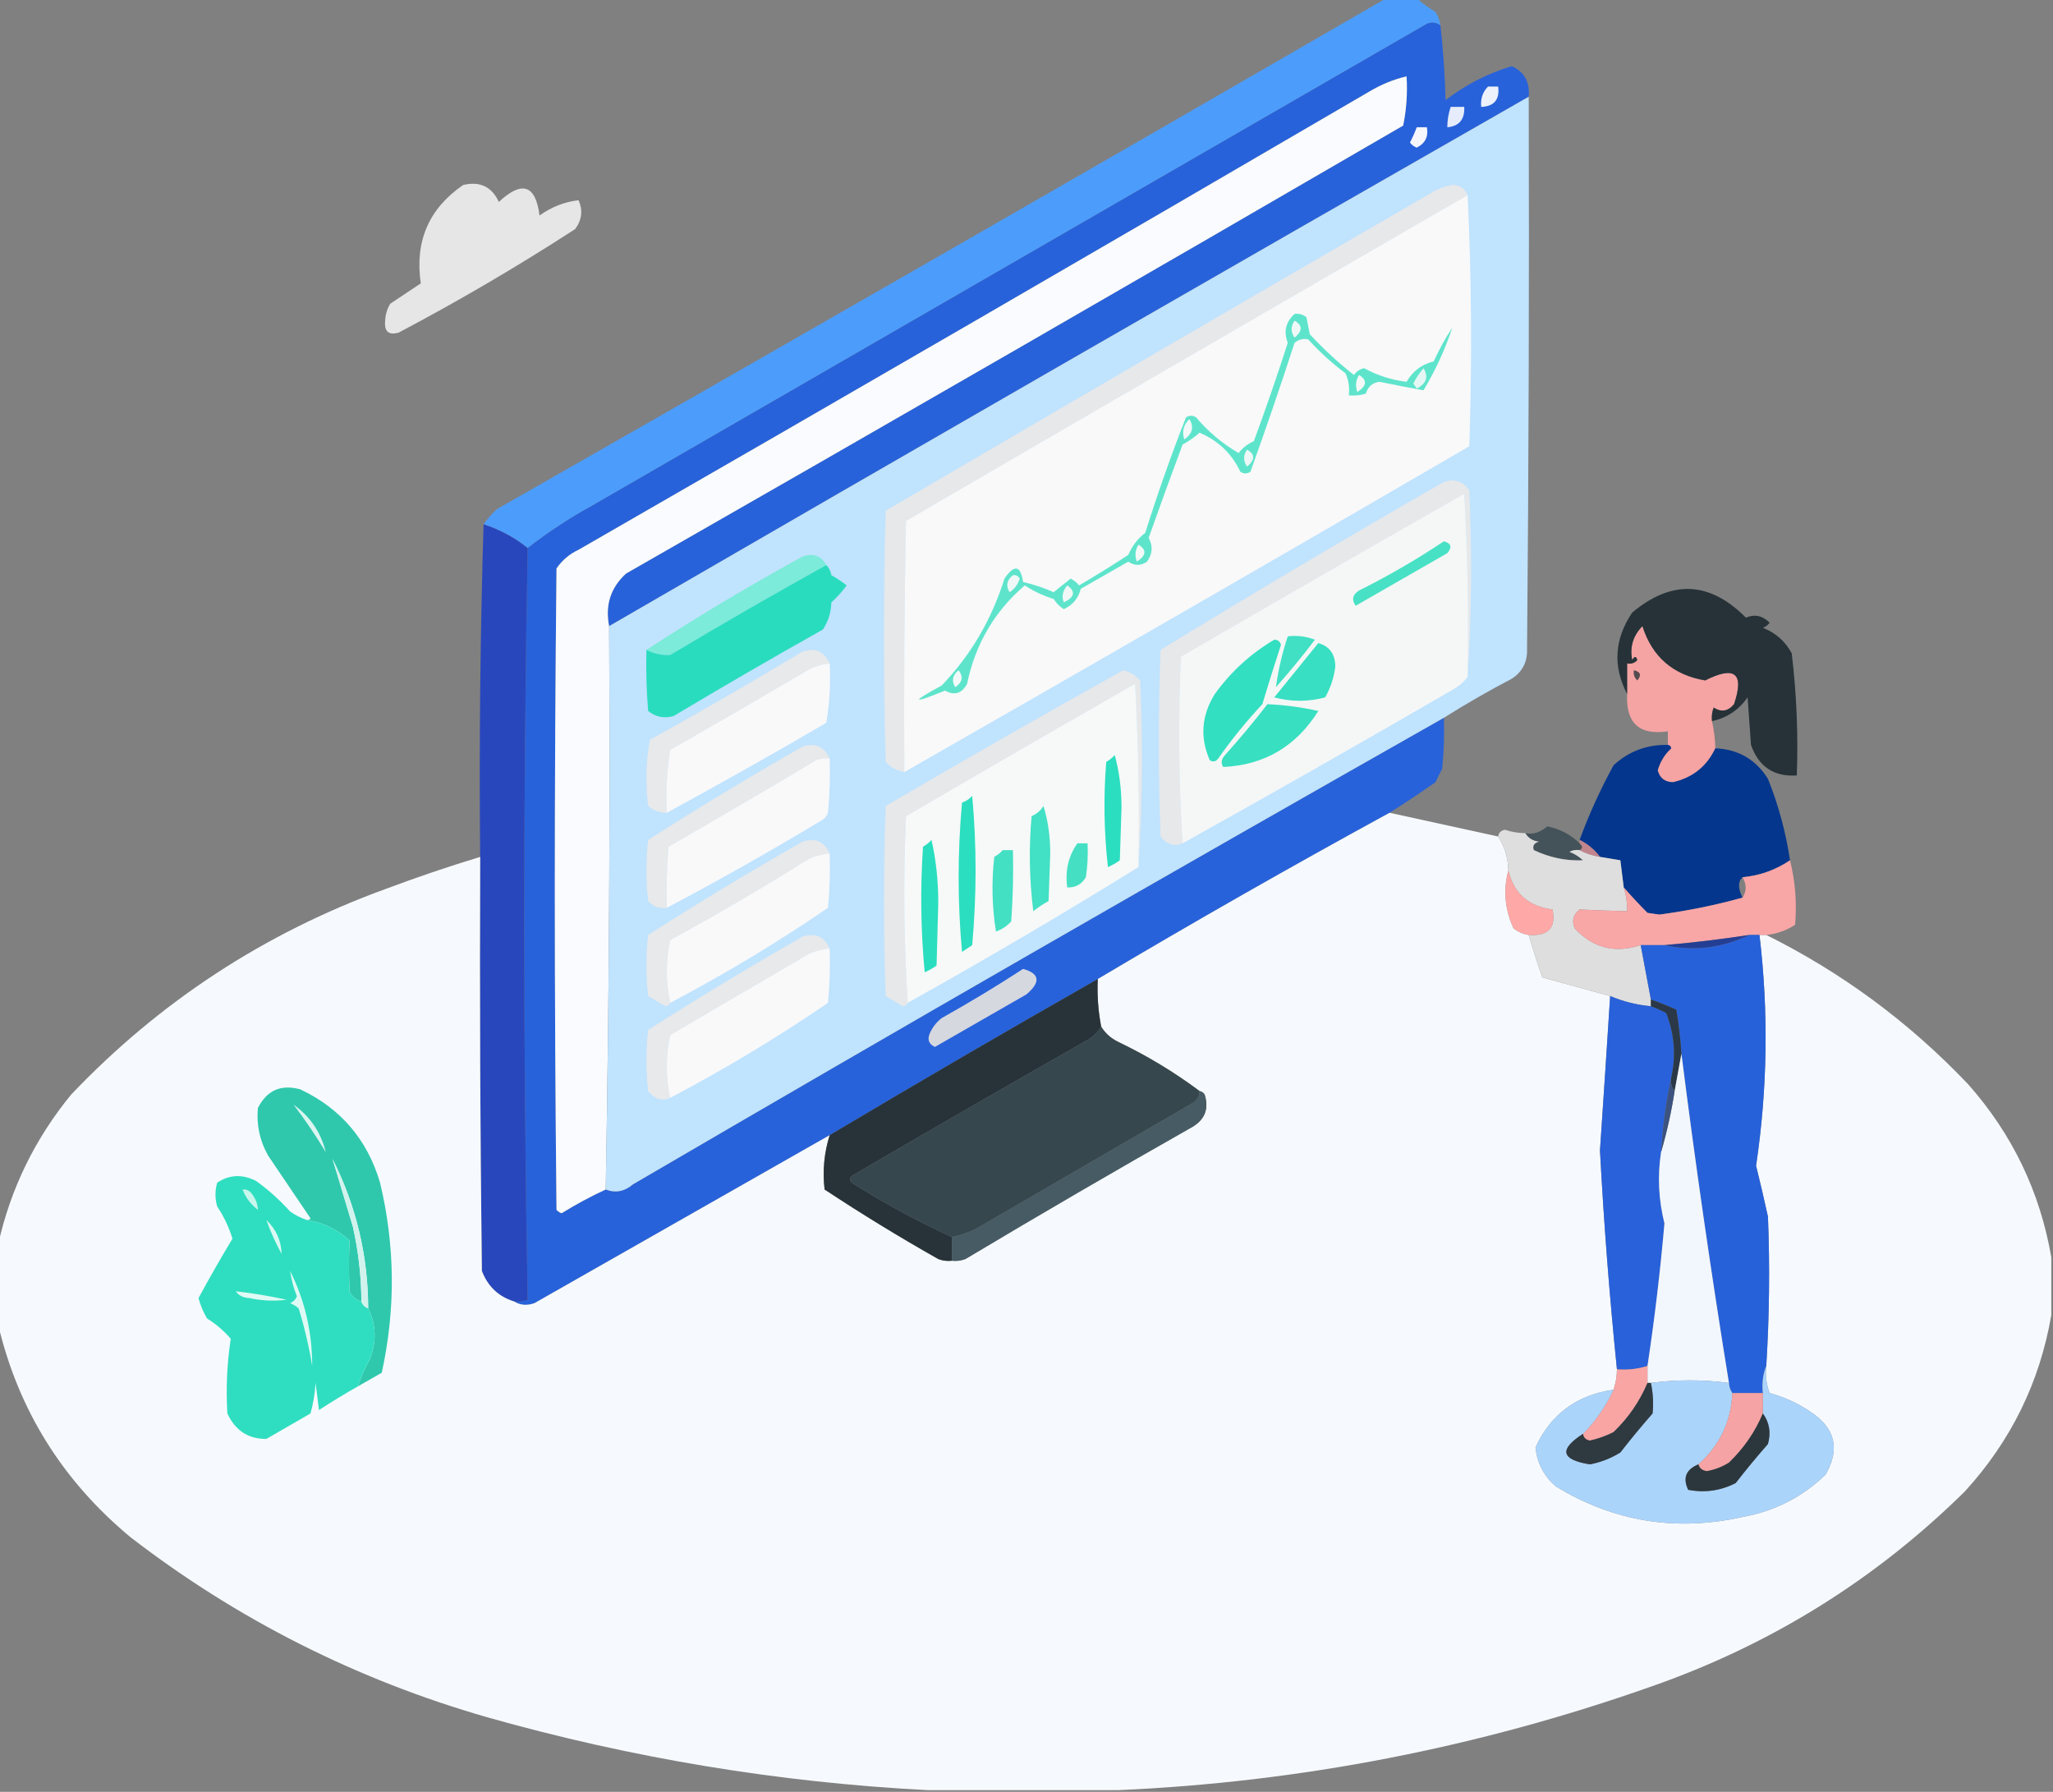 <?xml version="1.0" encoding="UTF-8"?>
<!DOCTYPE svg PUBLIC "-//W3C//DTD SVG 1.1//EN" "http://www.w3.org/Graphics/SVG/1.1/DTD/svg11.dtd">
<svg xmlns="http://www.w3.org/2000/svg" version="1.1" width="605px" height="528px" style="shape-rendering:geometricPrecision; text-rendering:geometricPrecision; image-rendering:optimizeQuality; fill-rule:evenodd; clip-rule:evenodd" xmlns:xlink="http://www.w3.org/1999/xlink">
<rect width="100%" height="100%" fill="#808080" stroke="none"/>
<g><path style="opacity:0.976" fill="#4b9efe" d="M 408.5,-0.5 C 411.5,-0.5 414.5,-0.5 417.5,-0.5C 419.151,0.97 420.985,2.303 423,3.5C 423.791,4.745 424.291,6.078 424.5,7.5C 423.262,6.588 421.928,6.421 420.5,7C 338.5,54.333 256.5,101.667 174.5,149C 167.796,152.68 161.462,156.847 155.5,161.5C 151.653,158.407 147.32,156.074 142.5,154.5C 143.625,152.871 144.959,151.371 146.5,150C 234.059,100.059 321.393,49.892 408.5,-0.5 Z"/></g>
<g><path style="opacity:1" fill="#2862da" d="M 424.5,7.5 C 425.299,14.754 425.799,22.088 426,29.5C 431.88,24.977 438.38,21.643 445.5,19.5C 449.194,21.159 450.861,24.159 450.5,28.5C 360.031,80.236 269.698,132.236 179.5,184.5C 178.285,178.299 179.952,173.132 184.5,169C 260.997,125.253 337.33,81.253 413.5,37C 414.469,32.263 414.803,27.43 414.5,22.5C 410.684,23.401 407.017,24.901 403.5,27C 325.997,72.252 248.33,117.253 170.5,162C 167.829,163.25 165.663,165.083 164,167.5C 163.333,230.5 163.333,293.5 164,356.5C 164.414,356.957 164.914,357.291 165.5,357.5C 169.701,354.9 174.034,352.566 178.5,350.5C 181.342,351.612 184.008,351.112 186.5,349C 265.895,302.638 345.562,256.804 425.5,211.5C 425.666,216.511 425.499,221.511 425,226.5C 424.333,227.833 423.667,229.167 423,230.5C 418.521,233.647 414.021,236.647 409.5,239.5C 380.5,255.331 351.833,271.664 323.5,288.5C 296.967,303.596 270.634,318.929 244.5,334.5C 215.555,350.976 186.555,367.476 157.5,384C 155.288,384.789 153.288,384.622 151.5,383.5C 152.873,383.657 154.207,383.49 155.5,383C 154.171,309.196 154.171,235.363 155.5,161.5C 161.462,156.847 167.796,152.68 174.5,149C 256.5,101.667 338.5,54.333 420.5,7C 421.928,6.421 423.262,6.588 424.5,7.5 Z"/></g>
<g><path style="opacity:1" fill="#f9fbfe" d="M 179.5,184.5 C 179.829,239.905 179.496,295.238 178.5,350.5C 174.034,352.566 169.701,354.9 165.5,357.5C 164.914,357.291 164.414,356.957 164,356.5C 163.333,293.5 163.333,230.5 164,167.5C 165.663,165.083 167.829,163.25 170.5,162C 248.33,117.253 325.997,72.252 403.5,27C 407.017,24.901 410.684,23.401 414.5,22.5C 414.803,27.43 414.469,32.263 413.5,37C 337.33,81.253 260.997,125.253 184.5,169C 179.952,173.132 178.285,178.299 179.5,184.5 Z"/></g>
<g><path style="opacity:1" fill="#ecf1fb" d="M 438.5,25.5 C 439.5,25.5 440.5,25.5 441.5,25.5C 441.981,29.349 440.314,31.349 436.5,31.5C 436.253,29.142 436.919,27.142 438.5,25.5 Z"/></g>
<g><path style="opacity:0.999" fill="#c0e3fe" d="M 450.5,28.5 C 450.667,83.168 450.5,137.834 450,192.5C 449.768,195.738 448.268,198.238 445.5,200C 438.643,203.592 431.976,207.426 425.5,211.5C 345.562,256.804 265.895,302.638 186.5,349C 184.008,351.112 181.342,351.612 178.5,350.5C 179.496,295.238 179.829,239.905 179.5,184.5C 269.698,132.236 360.031,80.236 450.5,28.5 Z"/></g>
<g><path style="opacity:1" fill="#e6ecfb" d="M 427.5,31.5 C 428.833,31.5 430.167,31.5 431.5,31.5C 431.676,35.192 430.009,37.192 426.5,37.5C 426.517,35.435 426.85,33.435 427.5,31.5 Z"/></g>
<g><path style="opacity:1" fill="#f5f7fd" d="M 417.5,37.5 C 418.5,37.5 419.5,37.5 420.5,37.5C 420.978,40.278 419.978,42.278 417.5,43.5C 416.692,43.192 416.025,42.692 415.5,42C 416.267,40.529 416.933,39.029 417.5,37.5 Z"/></g>
<g><path style="opacity:0.946" fill="#ebebeb" d="M 136.5,54.5 C 141.439,53.352 144.939,55.019 147,59.5C 153.84,53.123 157.84,54.456 159,63.5C 162.539,60.97 166.373,59.47 170.5,59C 171.814,61.957 171.48,64.79 169.5,67.5C 152.66,78.423 135.326,88.59 117.5,98C 114.522,98.86 113.188,97.693 113.5,94.5C 113.577,92.701 114.077,91.034 115,89.5C 118,87.5 121,85.5 124,83.5C 122.19,71.132 126.357,61.465 136.5,54.5 Z"/></g>
<g><path style="opacity:1" fill="#e7e8ea" d="M 432.5,57.5 C 377.546,89.249 322.379,121.249 267,153.5C 266.5,178.164 266.333,202.831 266.5,227.5C 264.321,227.16 262.488,226.16 261,224.5C 260.333,199.833 260.333,175.167 261,150.5C 314.418,119.207 367.918,88.04 421.5,57C 423.513,55.743 425.679,54.91 428,54.5C 430.183,54.522 431.683,55.522 432.5,57.5 Z"/></g>
<g><path style="opacity:1" fill="#f9f9f9" d="M 432.5,57.5 C 433.663,81.997 433.83,106.663 433,131.5C 377.612,163.727 322.112,195.727 266.5,227.5C 266.333,202.831 266.5,178.164 267,153.5C 322.379,121.249 377.546,89.249 432.5,57.5 Z"/></g>
<g><path style="opacity:1" fill="#5fe4cc" d="M 381.5,92.5 C 382.822,92.33 383.989,92.663 385,93.5C 385.333,95.167 385.667,96.833 386,98.5C 390.033,102.868 394.366,106.868 399,110.5C 399.739,109.426 400.739,108.759 402,108.5C 405.881,110.624 410.048,111.957 414.5,112.5C 416.32,109.344 418.987,107.344 422.5,106.5C 424.079,103.006 425.913,99.673 428,96.5C 425.887,102.899 423.054,109.065 419.5,115C 415.244,114.245 410.911,113.411 406.5,112.5C 404.431,112.785 403.098,113.952 402.5,116C 400.866,116.494 399.199,116.66 397.5,116.5C 397.756,114.208 397.423,112.041 396.5,110C 392.534,107.036 388.867,103.703 385.5,100C 384.092,99.685 382.759,100.018 381.5,101C 377.342,113.808 373.009,126.475 368.5,139C 367.5,139.667 366.5,139.667 365.5,139C 363.027,133.696 359.027,129.863 353.5,127.5C 351.972,128.861 350.305,130.028 348.5,131C 345.093,140.118 341.76,149.285 338.5,158.5C 339.818,160.912 339.651,163.246 338,165.5C 336.204,166.767 334.371,166.767 332.5,165.5C 327.833,168.167 323.167,170.833 318.5,173.5C 317.768,176.309 316.101,178.309 313.5,179.5C 312.281,178.737 311.281,177.737 310.5,176.5C 307.47,175.568 304.637,174.235 302,172.5C 293.087,180.121 287.421,189.787 285,201.5C 283.43,204.379 281.263,205.045 278.5,203.5C 268.647,207.5 268.314,207 277.5,202C 286.044,193.105 292.211,182.605 296,170.5C 298.926,166.23 300.759,166.564 301.5,171.5C 304.573,172.199 307.573,173.199 310.5,174.5C 312.167,173.167 313.833,171.833 315.5,170.5C 316.478,170.977 317.311,171.643 318,172.5C 322.917,169.625 327.751,166.625 332.5,163.5C 333.617,160.886 335.284,158.719 337.5,157C 341.152,145.368 345.152,134.034 349.5,123C 350.5,122.333 351.5,122.333 352.5,123C 356.031,127.193 360.198,130.693 365,133.5C 366.214,131.951 367.714,130.785 369.5,130C 373.025,120.425 376.359,110.758 379.5,101C 378.207,97.739 378.873,94.906 381.5,92.5 Z"/></g>
<g><path style="opacity:1" fill="#f1f8f7" d="M 350.5,123.5 C 351.928,125.795 351.428,127.795 349,129.5C 348.252,127.16 348.752,125.16 350.5,123.5 Z"/></g>
<g><path style="opacity:1" fill="#f4f9f8" d="M 400.5,110.5 C 402.984,112.028 402.818,113.694 400,115.5C 399.36,113.735 399.527,112.068 400.5,110.5 Z"/></g>
<g><path style="opacity:1" fill="#e5f7f4" d="M 419.5,108.5 C 421.023,111.045 420.357,113.045 417.5,114.5C 417.167,114 416.833,113.5 416.5,113C 417.315,111.357 418.315,109.857 419.5,108.5 Z"/></g>
<g><path style="opacity:1" fill="#eef8f6" d="M 381.5,94.5 C 383.896,95.828 383.896,97.494 381.5,99.5C 380.334,97.833 380.334,96.166 381.5,94.5 Z"/></g>
<g><path style="opacity:1" fill="#edf8f6" d="M 367.5,132.5 C 369.896,133.828 369.896,135.494 367.5,137.5C 366.334,135.833 366.334,134.166 367.5,132.5 Z"/></g>
<g><path style="opacity:1" fill="#e6e8ea" d="M 432.5,199.5 C 432.833,181.488 432.5,163.488 431.5,145.5C 403.608,161.364 375.775,177.364 348,193.5C 347.171,212.005 347.338,230.338 348.5,248.5C 346.064,249.572 343.897,248.905 342,246.5C 341.333,228.167 341.333,209.833 342,191.5C 369.55,174.637 397.384,158.137 425.5,142C 428.636,140.959 431.136,141.793 433,144.5C 433.829,163.005 433.662,181.338 432.5,199.5 Z"/></g>
<g><path style="opacity:1" fill="#f5f7f6" d="M 432.5,199.5 C 431.426,200.885 430.093,202.051 428.5,203C 401.928,218.422 375.261,233.589 348.5,248.5C 347.338,230.338 347.171,212.005 348,193.5C 375.775,177.364 403.608,161.364 431.5,145.5C 432.5,163.488 432.833,181.488 432.5,199.5 Z"/></g>
<g><path style="opacity:1" fill="#2947bc" d="M 142.5,154.5 C 147.32,156.074 151.653,158.407 155.5,161.5C 154.171,235.363 154.171,309.196 155.5,383C 154.207,383.49 152.873,383.657 151.5,383.5C 146.91,382.079 143.744,379.079 142,374.5C 141.5,333.835 141.333,293.168 141.5,252.5C 141.181,219.79 141.514,187.123 142.5,154.5 Z"/></g>
<g><path style="opacity:1" fill="#48e1c5" d="M 425.5,159.5 C 427.652,160.077 427.985,161.244 426.5,163C 417.5,168.167 408.5,173.333 399.5,178.5C 398.246,176.741 398.579,175.241 400.5,174C 409.224,169.645 417.557,164.812 425.5,159.5 Z"/></g>
<g><path style="opacity:1" fill="#f2f9f7" d="M 335.5,160.5 C 337.984,162.028 337.818,163.694 335,165.5C 334.36,163.735 334.527,162.068 335.5,160.5 Z"/></g>
<g><path style="opacity:1" fill="#7cebd9" d="M 243.5,166.5 C 228.031,175.069 212.697,183.902 197.5,193C 195.078,193.135 192.745,192.635 190.5,191.5C 205.401,181.799 220.735,172.632 236.5,164C 239.694,162.919 242.027,163.753 243.5,166.5 Z"/></g>
<g><path style="opacity:1" fill="#2adcbe" d="M 243.5,166.5 C 244.268,167.263 244.768,168.263 245,169.5C 246.586,170.376 248.086,171.376 249.5,172.5C 248.185,174.316 246.685,175.983 245,177.5C 244.904,180.451 244.071,183.118 242.5,185.5C 227.704,193.8 213.037,202.3 198.5,211C 195.743,211.782 193.243,211.282 191,209.5C 190.501,203.509 190.334,197.509 190.5,191.5C 192.745,192.635 195.078,193.135 197.5,193C 212.697,183.902 228.031,175.069 243.5,166.5 Z"/></g>
<g><path style="opacity:1" fill="#eff8f7" d="M 298.5,169.5 C 299.376,169.369 300.043,169.702 300.5,170.5C 299.974,172.23 298.974,173.564 297.5,174.5C 296.348,172.603 296.681,170.936 298.5,169.5 Z"/></g>
<g><path style="opacity:1" fill="#f0f8f7" d="M 314.5,172.5 C 317.047,174.29 316.714,175.956 313.5,177.5C 312.799,175.808 313.133,174.142 314.5,172.5 Z"/></g>
<g><path style="opacity:0.991" fill="#f7a3a3" d="M 504.5,212.5 C 505.092,215.127 505.425,217.794 505.5,220.5C 502.997,225.829 498.83,229.162 493,230.5C 490.624,230.457 489.124,229.291 488.5,227C 489.223,224.447 490.556,222.28 492.5,220.5C 492.376,219.893 492.043,219.56 491.5,219.5C 491.5,218.167 491.5,216.833 491.5,215.5C 483.068,216.736 479.068,213.069 479.5,204.5C 479.5,201.5 479.5,198.5 479.5,195.5C 480.675,195.719 481.675,195.386 482.5,194.5C 482.154,193.304 481.654,193.304 481,194.5C 480.242,190.671 481.242,187.338 484,184.5C 486.889,193.552 493.056,198.885 502.5,200.5C 511.264,196.064 514.097,198.397 511,207.5C 509.267,209.602 507.267,209.935 505,208.5C 504.51,209.793 504.343,211.127 504.5,212.5 Z"/></g>
<g><path style="opacity:0.996" fill="#263238" d="M 504.5,212.5 C 504.343,211.127 504.51,209.793 505,208.5C 507.267,209.935 509.267,209.602 511,207.5C 514.097,198.397 511.264,196.064 502.5,200.5C 493.056,198.885 486.889,193.552 484,184.5C 481.242,187.338 480.242,190.671 481,194.5C 481.654,193.304 482.154,193.304 482.5,194.5C 481.675,195.386 480.675,195.719 479.5,195.5C 479.5,198.5 479.5,201.5 479.5,204.5C 475.238,196.316 475.738,188.316 481,180.5C 492.657,170.75 503.824,171.25 514.5,182C 517.088,180.91 519.421,181.41 521.5,183.5C 520.975,184.192 520.308,184.692 519.5,185C 523.26,186.461 526.093,188.961 528,192.5C 529.438,204.424 529.938,216.424 529.5,228.5C 522.763,228.94 518.263,225.94 516,219.5C 515.667,214.833 515.333,210.167 515,205.5C 512.388,209.219 508.888,211.552 504.5,212.5 Z"/></g>
<g><path style="opacity:1" fill="#41e0c4" d="M 379.5,187.5 C 382.247,187.187 384.914,187.52 387.5,188.5C 383.856,193.312 380.022,197.979 376,202.5C 376.683,197.433 377.849,192.433 379.5,187.5 Z"/></g>
<g><path style="opacity:1" fill="#33dfc1" d="M 375.5,188.5 C 376.497,188.47 377.164,188.97 377.5,190C 375.587,195.821 373.754,201.655 372,207.5C 367.288,212.543 362.955,217.877 359,223.5C 358.282,224.451 357.449,224.617 356.5,224C 353.564,217.288 354.064,210.788 358,204.5C 362.727,197.939 368.56,192.606 375.5,188.5 Z"/></g>
<g><path style="opacity:1" fill="#38dfc2" d="M 388.5,189.5 C 391.83,190.446 393.496,192.78 393.5,196.5C 393.1,199.699 392.1,202.699 390.5,205.5C 385.5,206.833 380.5,206.833 375.5,205.5C 379.857,200.148 384.19,194.814 388.5,189.5 Z"/></g>
<g><path style="opacity:1" fill="#e7e9ea" d="M 244.5,195.5 C 242.213,195.724 240.047,196.391 238,197.5C 224.562,205.401 211.062,213.235 197.5,221C 196.524,227.076 196.19,233.242 196.5,239.5C 194.418,239.528 192.584,238.861 191,237.5C 190.19,230.918 190.357,224.418 191.5,218C 206.663,209.586 221.663,200.919 236.5,192C 240.246,190.778 242.913,191.944 244.5,195.5 Z"/></g>
<g><path style="opacity:1" fill="#f9f9fa" d="M 244.5,195.5 C 244.808,201.425 244.475,207.259 243.5,213C 227.927,222.089 212.261,230.923 196.5,239.5C 196.19,233.242 196.524,227.076 197.5,221C 211.062,213.235 224.562,205.401 238,197.5C 240.047,196.391 242.213,195.724 244.5,195.5 Z"/></g>
<g><path style="opacity:1" fill="#f3f9f8" d="M 282.5,197.5 C 283.94,199.42 283.607,201.087 281.5,202.5C 280.348,200.603 280.681,198.936 282.5,197.5 Z"/></g>
<g><path style="opacity:1" fill="#e6e8ea" d="M 335.5,255.5 C 335.833,237.488 335.5,219.488 334.5,201.5C 312.006,214.336 289.506,227.336 267,240.5C 266.171,259.005 266.338,277.338 267.5,295.5C 267.265,296.097 266.765,296.43 266,296.5C 264.343,295.516 262.677,294.516 261,293.5C 260.333,274.833 260.333,256.167 261,237.5C 284.187,223.907 307.52,210.573 331,197.5C 332.982,197.99 334.649,198.99 336,200.5C 336.829,219.005 336.662,237.338 335.5,255.5 Z"/></g>
<g><path style="opacity:1" fill="#544b4f" d="M 481.5,197.5 C 483.465,197.948 483.798,198.948 482.5,200.5C 481.614,199.675 481.281,198.675 481.5,197.5 Z"/></g>
<g><path style="opacity:1" fill="#f6f9f8" d="M 335.5,255.5 C 313.198,269.323 290.531,282.656 267.5,295.5C 266.338,277.338 266.171,259.005 267,240.5C 289.506,227.336 312.006,214.336 334.5,201.5C 335.5,219.488 335.833,237.488 335.5,255.5 Z"/></g>
<g><path style="opacity:1" fill="#38dfc1" d="M 373.5,207.5 C 378.555,207.728 383.555,208.395 388.5,209.5C 381.956,219.932 372.623,225.432 360.5,226C 359.72,224.927 359.887,223.76 361,222.5C 365.378,217.627 369.545,212.627 373.5,207.5 Z"/></g>
<g><path style="opacity:1" fill="#e7e9ea" d="M 244.5,223.5 C 243.127,223.343 241.793,223.51 240.5,224C 226.082,232.626 211.582,241.126 197,249.5C 196.501,255.491 196.334,261.491 196.5,267.5C 194.278,267.822 192.444,267.155 191,265.5C 190.333,259.5 190.333,253.5 191,247.5C 205.882,237.971 221.048,228.804 236.5,220C 240.246,218.778 242.913,219.944 244.5,223.5 Z"/></g>
<g><path style="opacity:0.985" fill="#03358d" d="M 491.5,219.5 C 492.043,219.56 492.376,219.893 492.5,220.5C 490.556,222.28 489.223,224.447 488.5,227C 489.124,229.291 490.624,230.457 493,230.5C 498.83,229.162 502.997,225.829 505.5,220.5C 512.259,220.795 517.426,223.795 521,229.5C 524.106,237.26 526.273,245.26 527.5,253.5C 523.299,256.346 518.632,258.012 513.5,258.5C 512.135,259.757 512.135,261.757 513.5,264.5C 505.612,266.712 497.445,268.378 489,269.5C 487.833,269.333 486.667,269.167 485.5,269C 483.034,266.521 480.701,264.021 478.5,261.5C 478.167,258.833 477.833,256.167 477.5,253.5C 475.5,253.167 473.5,252.833 471.5,252.5C 469.909,250.367 467.909,248.701 465.5,247.5C 468.267,239.961 471.601,232.628 475.5,225.5C 480.009,221.37 485.342,219.37 491.5,219.5 Z"/></g>
<g><path style="opacity:1" fill="#2bdebf" d="M 328.5,222.5 C 329.828,227.288 330.495,232.454 330.5,238C 330.333,243.167 330.167,248.333 330,253.5C 328.915,254.293 327.748,254.96 326.5,255.5C 325.334,245.183 325.168,234.849 326,224.5C 326.995,223.934 327.828,223.267 328.5,222.5 Z"/></g>
<g><path style="opacity:1" fill="#f9f9fa" d="M 244.5,223.5 C 244.666,228.844 244.499,234.177 244,239.5C 243.692,240.308 243.192,240.975 242.5,241.5C 227.389,250.623 212.056,259.289 196.5,267.5C 196.334,261.491 196.501,255.491 197,249.5C 211.582,241.126 226.082,232.626 240.5,224C 241.793,223.51 243.127,223.343 244.5,223.5 Z"/></g>
<g><path style="opacity:1" fill="#2bdebf" d="M 286.5,234.5 C 287.826,249.005 287.826,263.672 286.5,278.5C 285.5,279.167 284.5,279.833 283.5,280.5C 282.167,265.833 282.167,251.167 283.5,236.5C 284.739,236.058 285.739,235.391 286.5,234.5 Z"/></g>
<g><path style="opacity:1" fill="#42e0c4" d="M 307.5,237.5 C 308.827,241.783 309.493,246.449 309.5,251.5C 309.333,256.167 309.167,260.833 309,265.5C 307.414,266.376 305.914,267.376 304.5,268.5C 303.335,259.184 303.168,249.851 304,240.5C 305.518,239.837 306.685,238.837 307.5,237.5 Z"/></g>
<g><path style="opacity:0.996" fill="#f6fafe" d="M 409.5,239.5 C 420.163,241.832 430.829,244.166 441.5,246.5C 443.417,249.491 444.417,252.824 444.5,256.5C 442.949,262.213 443.449,267.88 446,273.5C 447.33,274.582 448.83,275.249 450.5,275.5C 451.73,279.691 453.064,283.858 454.5,288C 461.185,289.837 467.852,291.671 474.5,293.5C 473.531,308.664 472.531,323.831 471.5,339C 472.651,360.596 474.318,382.096 476.5,403.5C 476.483,405.565 476.15,407.565 475.5,409.5C 464.669,411.064 457.002,416.731 452.5,426.5C 452.97,431.136 454.97,434.969 458.5,438C 475.535,448.375 493.868,451.375 513.5,447C 522.999,445.289 531.166,441.122 538,434.5C 542.323,426.946 540.823,420.779 533.5,416C 529.83,413.497 525.83,411.663 521.5,410.5C 520.52,407.914 520.187,405.247 520.5,402.5C 521.416,387.843 521.583,373.176 521,358.5C 519.896,353.479 518.729,348.479 517.5,343.5C 520.877,320.824 521.21,298.157 518.5,275.5C 519.167,275.5 519.833,275.5 520.5,275.5C 542.847,286.608 562.681,301.275 580,319.5C 593.027,334.219 601.194,351.219 604.5,370.5C 604.5,376.167 604.5,381.833 604.5,387.5C 601.109,407.283 592.609,424.617 579,439.5C 552.598,465.524 521.765,484.69 486.5,497C 435.565,514.954 383.232,525.121 329.5,527.5C 310.833,527.5 292.167,527.5 273.5,527.5C 229.495,525.244 186.162,518.077 143.5,506C 104.985,494.91 69.985,477.243 38.5,453C 18.451,436.37 5.451,415.536 -0.5,390.5C -0.5,382.5 -0.5,374.5 -0.5,366.5C 3.159,350.18 10.326,335.513 21,322.5C 47.031,295.162 77.864,274.995 113.5,262C 122.745,258.529 132.079,255.363 141.5,252.5C 141.333,293.168 141.5,333.835 142,374.5C 143.744,379.079 146.91,382.079 151.5,383.5C 153.288,384.622 155.288,384.789 157.5,384C 186.555,367.476 215.555,350.976 244.5,334.5C 242.867,339.698 242.367,345.031 243,350.5C 253.916,357.71 265.083,364.543 276.5,371C 277.793,371.49 279.127,371.657 280.5,371.5C 281.873,371.657 283.207,371.49 284.5,371C 306.669,357.748 329.003,344.748 351.5,332C 355.125,329.794 356.292,326.627 355,322.5C 354.617,321.944 354.117,321.611 353.5,321.5C 346.062,315.938 338.062,311.105 329.5,307C 327.341,305.941 325.674,304.441 324.5,302.5C 323.617,297.897 323.283,293.23 323.5,288.5C 351.833,271.664 380.5,255.331 409.5,239.5 Z"/></g>
<g><path style="opacity:0.91" fill="#3e4d55" d="M 465.5,248.5 C 466.506,249.396 466.506,250.062 465.5,250.5C 464.448,250.351 463.448,250.517 462.5,251C 464.002,251.583 465.335,252.416 466.5,253.5C 461.554,253.728 456.721,252.728 452,250.5C 451.544,249.256 452.044,248.423 453.5,248C 451.68,247.8 450.347,246.966 449.5,245.5C 451.707,245.973 453.874,245.307 456,243.5C 459.75,244.289 462.917,245.956 465.5,248.5 Z"/></g>
<g><path style="opacity:0.997" fill="#dedede" d="M 449.5,245.5 C 450.347,246.966 451.68,247.8 453.5,248C 452.044,248.423 451.544,249.256 452,250.5C 456.721,252.728 461.554,253.728 466.5,253.5C 465.335,252.416 464.002,251.583 462.5,251C 463.448,250.517 464.448,250.351 465.5,250.5C 467.302,251.458 469.302,252.125 471.5,252.5C 473.5,252.833 475.5,253.167 477.5,253.5C 477.833,256.167 478.167,258.833 478.5,261.5C 479.219,263.764 479.552,266.097 479.5,268.5C 474.79,268.393 470.123,268.226 465.5,268C 463.637,269.418 463.137,271.251 464,273.5C 469.401,279.343 475.901,281.01 483.5,278.5C 484.501,283.839 485.501,289.172 486.5,294.5C 486.5,295.167 486.5,295.833 486.5,296.5C 482.327,296.123 478.327,295.123 474.5,293.5C 467.852,291.671 461.185,289.837 454.5,288C 453.064,283.858 451.73,279.691 450.5,275.5C 456.31,275.867 458.643,273.367 457.5,268C 450.434,267.094 446.101,263.261 444.5,256.5C 444.417,252.824 443.417,249.491 441.5,246.5C 441.62,245.414 442.287,244.747 443.5,244.5C 445.453,245.156 447.453,245.489 449.5,245.5 Z"/></g>
<g><path style="opacity:1" fill="#e7e9ea" d="M 244.5,251.5 C 242.436,251.687 240.436,252.187 238.5,253C 225.073,261.431 211.406,269.431 197.5,277C 196.174,283.266 196.174,289.432 197.5,295.5C 197.265,296.097 196.765,296.43 196,296.5C 194.343,295.516 192.677,294.516 191,293.5C 190.333,287.5 190.333,281.5 191,275.5C 205.882,265.971 221.048,256.804 236.5,248C 240.246,246.778 242.913,247.944 244.5,251.5 Z"/></g>
<g><path style="opacity:1" fill="#29debf" d="M 274.5,247.5 C 275.83,253.295 276.496,259.462 276.5,266C 276.333,272.167 276.167,278.333 276,284.5C 274.915,285.293 273.748,285.96 272.5,286.5C 271.334,274.18 271.167,261.847 272,249.5C 272.995,248.934 273.828,248.267 274.5,247.5 Z"/></g>
<g><path style="opacity:1" fill="#45e0c4" d="M 317.5,248.5 C 318.5,248.5 319.5,248.5 320.5,248.5C 320.665,251.85 320.498,255.183 320,258.5C 318.736,260.607 316.903,261.607 314.5,261.5C 313.836,256.607 314.836,252.273 317.5,248.5 Z"/></g>
<g><path style="opacity:1" fill="#44e0c4" d="M 295.5,250.5 C 296.5,250.5 297.5,250.5 298.5,250.5C 298.666,257.508 298.5,264.508 298,271.5C 296.758,272.872 295.258,273.872 293.5,274.5C 292.335,267.189 292.169,259.856 293,252.5C 293.995,251.934 294.828,251.267 295.5,250.5 Z"/></g>
<g><path style="opacity:1" fill="#c2858d" d="M 465.5,247.5 C 467.909,248.701 469.909,250.367 471.5,252.5C 469.302,252.125 467.302,251.458 465.5,250.5C 466.506,250.062 466.506,249.396 465.5,248.5C 465.5,248.167 465.5,247.833 465.5,247.5 Z"/></g>
<g><path style="opacity:1" fill="#f9f9fa" d="M 244.5,251.5 C 244.666,256.844 244.499,262.177 244,267.5C 229.089,277.71 213.589,287.043 197.5,295.5C 196.174,289.432 196.174,283.266 197.5,277C 211.406,269.431 225.073,261.431 238.5,253C 240.436,252.187 242.436,251.687 244.5,251.5 Z"/></g>
<g><path style="opacity:0.985" fill="#faa6a7" d="M 527.5,253.5 C 529.059,259.753 529.559,266.087 529,272.5C 526.458,274.182 523.625,275.182 520.5,275.5C 519.833,275.5 519.167,275.5 518.5,275.5C 517.5,275.5 516.5,275.5 515.5,275.5C 507.196,276.775 498.863,277.775 490.5,278.5C 488.167,278.5 485.833,278.5 483.5,278.5C 475.901,281.01 469.401,279.343 464,273.5C 463.137,271.251 463.637,269.418 465.5,268C 470.123,268.226 474.79,268.393 479.5,268.5C 479.552,266.097 479.219,263.764 478.5,261.5C 480.701,264.021 483.034,266.521 485.5,269C 486.667,269.167 487.833,269.333 489,269.5C 497.445,268.378 505.612,266.712 513.5,264.5C 514.742,262.611 514.742,260.611 513.5,258.5C 518.632,258.012 523.299,256.346 527.5,253.5 Z"/></g>
<g><path style="opacity:1" fill="#fea9a8" d="M 444.5,256.5 C 446.101,263.261 450.434,267.094 457.5,268C 458.643,273.367 456.31,275.867 450.5,275.5C 448.83,275.249 447.33,274.582 446,273.5C 443.449,267.88 442.949,262.213 444.5,256.5 Z"/></g>
<g><path style="opacity:1" fill="#e7e9ea" d="M 244.5,279.5 C 242.436,279.687 240.436,280.187 238.5,281C 224.853,288.968 211.187,296.968 197.5,305C 196.174,311.266 196.174,317.432 197.5,323.5C 195.064,324.572 192.897,323.905 191,321.5C 190.333,315.5 190.333,309.5 191,303.5C 205.917,293.956 221.084,284.79 236.5,276C 240.246,274.778 242.913,275.944 244.5,279.5 Z"/></g>
<g><path style="opacity:1" fill="#2761da" d="M 515.5,275.5 C 516.5,275.5 517.5,275.5 518.5,275.5C 521.21,298.157 520.877,320.824 517.5,343.5C 518.729,348.479 519.896,353.479 521,358.5C 521.583,373.176 521.416,387.843 520.5,402.5C 519.527,404.948 519.194,407.615 519.5,410.5C 516.5,410.5 513.5,410.5 510.5,410.5C 509.89,409.609 509.557,408.609 509.5,407.5C 504.246,375.111 499.579,342.778 495.5,310.5C 495.235,306.147 494.735,301.813 494,297.5C 491.528,296.399 489.028,295.399 486.5,294.5C 485.501,289.172 484.501,283.839 483.5,278.5C 485.833,278.5 488.167,278.5 490.5,278.5C 499.146,280.367 507.479,279.367 515.5,275.5 Z"/></g>
<g><path style="opacity:1" fill="#243e93" d="M 515.5,275.5 C 507.479,279.367 499.146,280.367 490.5,278.5C 498.863,277.775 507.196,276.775 515.5,275.5 Z"/></g>
<g><path style="opacity:1" fill="#f9f9fa" d="M 244.5,279.5 C 244.666,284.844 244.499,290.177 244,295.5C 229.089,305.71 213.589,315.043 197.5,323.5C 196.174,317.432 196.174,311.266 197.5,305C 211.187,296.968 224.853,288.968 238.5,281C 240.436,280.187 242.436,279.687 244.5,279.5 Z"/></g>
<g><path style="opacity:1" fill="#d6d8df" d="M 301.5,285.5 C 306.411,286.876 306.744,289.376 302.5,293C 293.5,298.167 284.5,303.333 275.5,308.5C 273.717,307.652 273.217,306.319 274,304.5C 274.785,302.714 275.951,301.214 277.5,300C 285.73,295.392 293.73,290.559 301.5,285.5 Z"/></g>
<g><path style="opacity:1" fill="#273339" d="M 323.5,288.5 C 323.283,293.23 323.617,297.897 324.5,302.5C 323.358,304.433 321.692,305.933 319.5,307C 296.585,320.04 273.752,333.207 251,346.5C 250.333,347.167 250.333,347.833 251,348.5C 260.515,354.538 270.349,359.871 280.5,364.5C 280.5,366.833 280.5,369.167 280.5,371.5C 279.127,371.657 277.793,371.49 276.5,371C 265.083,364.543 253.916,357.71 243,350.5C 242.367,345.031 242.867,339.698 244.5,334.5C 270.634,318.929 296.967,303.596 323.5,288.5 Z"/></g>
<g><path style="opacity:1" fill="#2961da" d="M 474.5,293.5 C 478.327,295.123 482.327,296.123 486.5,296.5C 488.03,297.067 489.53,297.733 491,298.5C 493.436,304.705 493.936,311.038 492.5,317.5C 490.959,324.625 489.959,331.958 489.5,339.5C 488.425,346.519 488.758,353.519 490.5,360.5C 489.271,374.564 487.604,388.564 485.5,402.5C 482.609,403.403 479.609,403.736 476.5,403.5C 474.318,382.096 472.651,360.596 471.5,339C 472.531,323.831 473.531,308.664 474.5,293.5 Z"/></g>
<g><path style="opacity:1" fill="#2a3847" d="M 486.5,294.5 C 489.028,295.399 491.528,296.399 494,297.5C 494.735,301.813 495.235,306.147 495.5,310.5C 494.833,314.167 494.167,317.833 493.5,321.5C 492.566,320.432 492.232,319.099 492.5,317.5C 493.936,311.038 493.436,304.705 491,298.5C 489.53,297.733 488.03,297.067 486.5,296.5C 486.5,295.833 486.5,295.167 486.5,294.5 Z"/></g>
<g><path style="opacity:1" fill="#37474e" d="M 324.5,302.5 C 325.674,304.441 327.341,305.941 329.5,307C 338.062,311.105 346.062,315.938 353.5,321.5C 353.489,323.017 352.823,324.184 351.5,325C 330.833,337 310.167,349 289.5,361C 286.691,362.741 283.691,363.908 280.5,364.5C 270.349,359.871 260.515,354.538 251,348.5C 250.333,347.833 250.333,347.167 251,346.5C 273.752,333.207 296.585,320.04 319.5,307C 321.692,305.933 323.358,304.433 324.5,302.5 Z"/></g>
<g><path style="opacity:1" fill="#f2f7fe" d="M 495.5,310.5 C 499.579,342.778 504.246,375.111 509.5,407.5C 501.769,406.491 494.102,406.491 486.5,407.5C 486.167,407.5 485.833,407.5 485.5,407.5C 485.5,405.833 485.5,404.167 485.5,402.5C 487.604,388.564 489.271,374.564 490.5,360.5C 488.758,353.519 488.425,346.519 489.5,339.5C 491.197,333.693 492.531,327.693 493.5,321.5C 494.167,317.833 494.833,314.167 495.5,310.5 Z"/></g>
<g><path style="opacity:1" fill="#2fc8ad" d="M 105.5,408.5 C 106.352,405.777 107.519,403.11 109,400.5C 111.023,395.309 110.856,390.309 108.5,385.5C 108.459,370.001 104.959,355.335 98,341.5C 99.96,348.057 101.96,354.724 104,361.5C 105.631,368.747 106.464,376.08 106.5,383.5C 104.926,383.063 103.759,382.063 103,380.5C 102.781,375.485 102.781,370.485 103,365.5C 99.347,362.237 95.181,360.237 90.5,359.5C 90.938,359.565 91.272,359.399 91.5,359C 87.333,352.833 83.167,346.667 79,340.5C 76.531,336.106 75.531,331.439 76,326.5C 78.633,321.268 82.799,319.435 88.5,321C 100.407,326.624 108.24,335.79 112,348.5C 116.452,367.107 116.619,385.773 112.5,404.5C 110.15,405.861 107.816,407.194 105.5,408.5 Z"/></g>
<g><path style="opacity:1" fill="#475b65" d="M 353.5,321.5 C 354.117,321.611 354.617,321.944 355,322.5C 356.292,326.627 355.125,329.794 351.5,332C 329.003,344.748 306.669,357.748 284.5,371C 283.207,371.49 281.873,371.657 280.5,371.5C 280.5,369.167 280.5,366.833 280.5,364.5C 283.691,363.908 286.691,362.741 289.5,361C 310.167,349 330.833,337 351.5,325C 352.823,324.184 353.489,323.017 353.5,321.5 Z"/></g>
<g><path style="opacity:1" fill="#3c5380" d="M 492.5,317.5 C 492.232,319.099 492.566,320.432 493.5,321.5C 492.531,327.693 491.197,333.693 489.5,339.5C 489.959,331.958 490.959,324.625 492.5,317.5 Z"/></g>
<g><path style="opacity:1" fill="#dbf5f0" d="M 86.5,325.5 C 91.42,329.016 94.587,333.682 96,339.5C 93.061,334.603 89.894,329.936 86.5,325.5 Z"/></g>
<g><path style="opacity:1" fill="#2fdec0" d="M 90.5,359.5 C 95.181,360.237 99.347,362.237 103,365.5C 102.781,370.485 102.781,375.485 103,380.5C 103.759,382.063 104.926,383.063 106.5,383.5C 106.833,384.5 107.5,385.167 108.5,385.5C 110.856,390.309 111.023,395.309 109,400.5C 107.519,403.11 106.352,405.777 105.5,408.5C 101.611,410.697 97.778,413.03 94,415.5C 93.667,412.833 93.333,410.167 93,407.5C 92.821,410.553 92.321,413.553 91.5,416.5C 87.167,419 82.833,421.5 78.5,424C 73.186,424.058 69.353,421.558 67,416.5C 66.564,409.083 66.898,401.75 68,394.5C 65.961,392.126 63.628,390.126 61,388.5C 59.888,386.61 59.054,384.61 58.5,382.5C 61.717,376.562 65.05,370.728 68.5,365C 67.473,361.631 65.973,358.464 64,355.5C 63.333,353.167 63.333,350.833 64,348.5C 67.62,346.093 71.453,345.927 75.5,348C 79.132,350.63 82.465,353.63 85.5,357C 87.078,358.094 88.745,358.928 90.5,359.5 Z"/></g>
<g><path style="opacity:1" fill="#d2f3ed" d="M 108.5,385.5 C 107.5,385.167 106.833,384.5 106.5,383.5C 106.464,376.08 105.631,368.747 104,361.5C 101.96,354.724 99.96,348.057 98,341.5C 104.959,355.335 108.459,370.001 108.5,385.5 Z"/></g>
<g><path style="opacity:1" fill="#c7f6ed" d="M 71.5,350.5 C 72.496,350.414 73.329,350.748 74,351.5C 75.289,353.055 75.956,354.721 76,356.5C 73.873,354.886 72.373,352.886 71.5,350.5 Z"/></g>
<g><path style="opacity:1" fill="#dbf9f3" d="M 78.5,359.5 C 81.367,362.233 82.867,365.566 83,369.5C 81.214,366.264 79.714,362.93 78.5,359.5 Z"/></g>
<g><path style="opacity:1" fill="#dffaf5" d="M 69.5,380.5 C 74.535,381.071 79.535,381.904 84.5,383C 80.823,383.453 77.156,383.286 73.5,382.5C 71.667,382.415 70.334,381.748 69.5,380.5 Z"/></g>
<g><path style="opacity:1" fill="#dffaf5" d="M 85.5,374.5 C 89.854,383.254 92.021,392.587 92,402.5C 91.048,396.74 89.715,391.074 88,385.5C 87.25,384.874 86.416,384.374 85.5,384C 86.428,383.612 87.095,382.945 87.5,382C 86.521,379.567 85.855,377.067 85.5,374.5 Z"/></g>
<g><path style="opacity:1" fill="#f8a5a4" d="M 485.5,402.5 C 485.5,404.167 485.5,405.833 485.5,407.5C 483.193,412.985 479.86,417.818 475.5,422C 473.275,423.131 470.942,423.964 468.5,424.5C 467.287,424.253 466.62,423.586 466.5,422.5C 470.24,418.689 473.24,414.356 475.5,409.5C 476.15,407.565 476.483,405.565 476.5,403.5C 479.609,403.736 482.609,403.403 485.5,402.5 Z"/></g>
<g><path style="opacity:1" fill="#abd4fb" d="M 520.5,402.5 C 520.187,405.247 520.52,407.914 521.5,410.5C 525.83,411.663 529.83,413.497 533.5,416C 540.823,420.779 542.323,426.946 538,434.5C 531.166,441.122 522.999,445.289 513.5,447C 493.868,451.375 475.535,448.375 458.5,438C 454.97,434.969 452.97,431.136 452.5,426.5C 457.002,416.731 464.669,411.064 475.5,409.5C 473.24,414.356 470.24,418.689 466.5,422.5C 459.343,427.115 460.009,430.115 468.5,431.5C 471.702,430.901 474.702,429.734 477.5,428C 480.547,424.075 483.714,420.241 487,416.5C 487.301,413.493 487.135,410.493 486.5,407.5C 494.102,406.491 501.769,406.491 509.5,407.5C 509.557,408.609 509.89,409.609 510.5,410.5C 510.118,418.93 506.785,425.93 500.5,431.5C 496.836,433.013 495.836,435.513 497.5,439C 502.403,439.937 507.07,439.27 511.5,437C 514.547,433.075 517.714,429.241 521,425.5C 521.927,422.137 521.427,419.137 519.5,416.5C 519.5,414.5 519.5,412.5 519.5,410.5C 519.194,407.615 519.527,404.948 520.5,402.5 Z"/></g>
<g><path style="opacity:1" fill="#2e3940" d="M 485.5,407.5 C 485.833,407.5 486.167,407.5 486.5,407.5C 487.135,410.493 487.301,413.493 487,416.5C 483.714,420.241 480.547,424.075 477.5,428C 474.702,429.734 471.702,430.901 468.5,431.5C 460.009,430.115 459.343,427.115 466.5,422.5C 466.62,423.586 467.287,424.253 468.5,424.5C 470.942,423.964 473.275,423.131 475.5,422C 479.86,417.818 483.193,412.985 485.5,407.5 Z"/></g>
<g><path style="opacity:1" fill="#f5a3a4" d="M 510.5,410.5 C 513.5,410.5 516.5,410.5 519.5,410.5C 519.5,412.5 519.5,414.5 519.5,416.5C 517.193,421.985 513.86,426.818 509.5,431C 507.487,432.257 505.321,433.091 503,433.5C 501.624,433.316 500.791,432.649 500.5,431.5C 506.785,425.93 510.118,418.93 510.5,410.5 Z"/></g>
<g><path style="opacity:1" fill="#2b373d" d="M 519.5,416.5 C 521.427,419.137 521.927,422.137 521,425.5C 517.714,429.241 514.547,433.075 511.5,437C 507.07,439.27 502.403,439.937 497.5,439C 495.836,435.513 496.836,433.013 500.5,431.5C 500.791,432.649 501.624,433.316 503,433.5C 505.321,433.091 507.487,432.257 509.5,431C 513.86,426.818 517.193,421.985 519.5,416.5 Z"/></g>
</svg>
